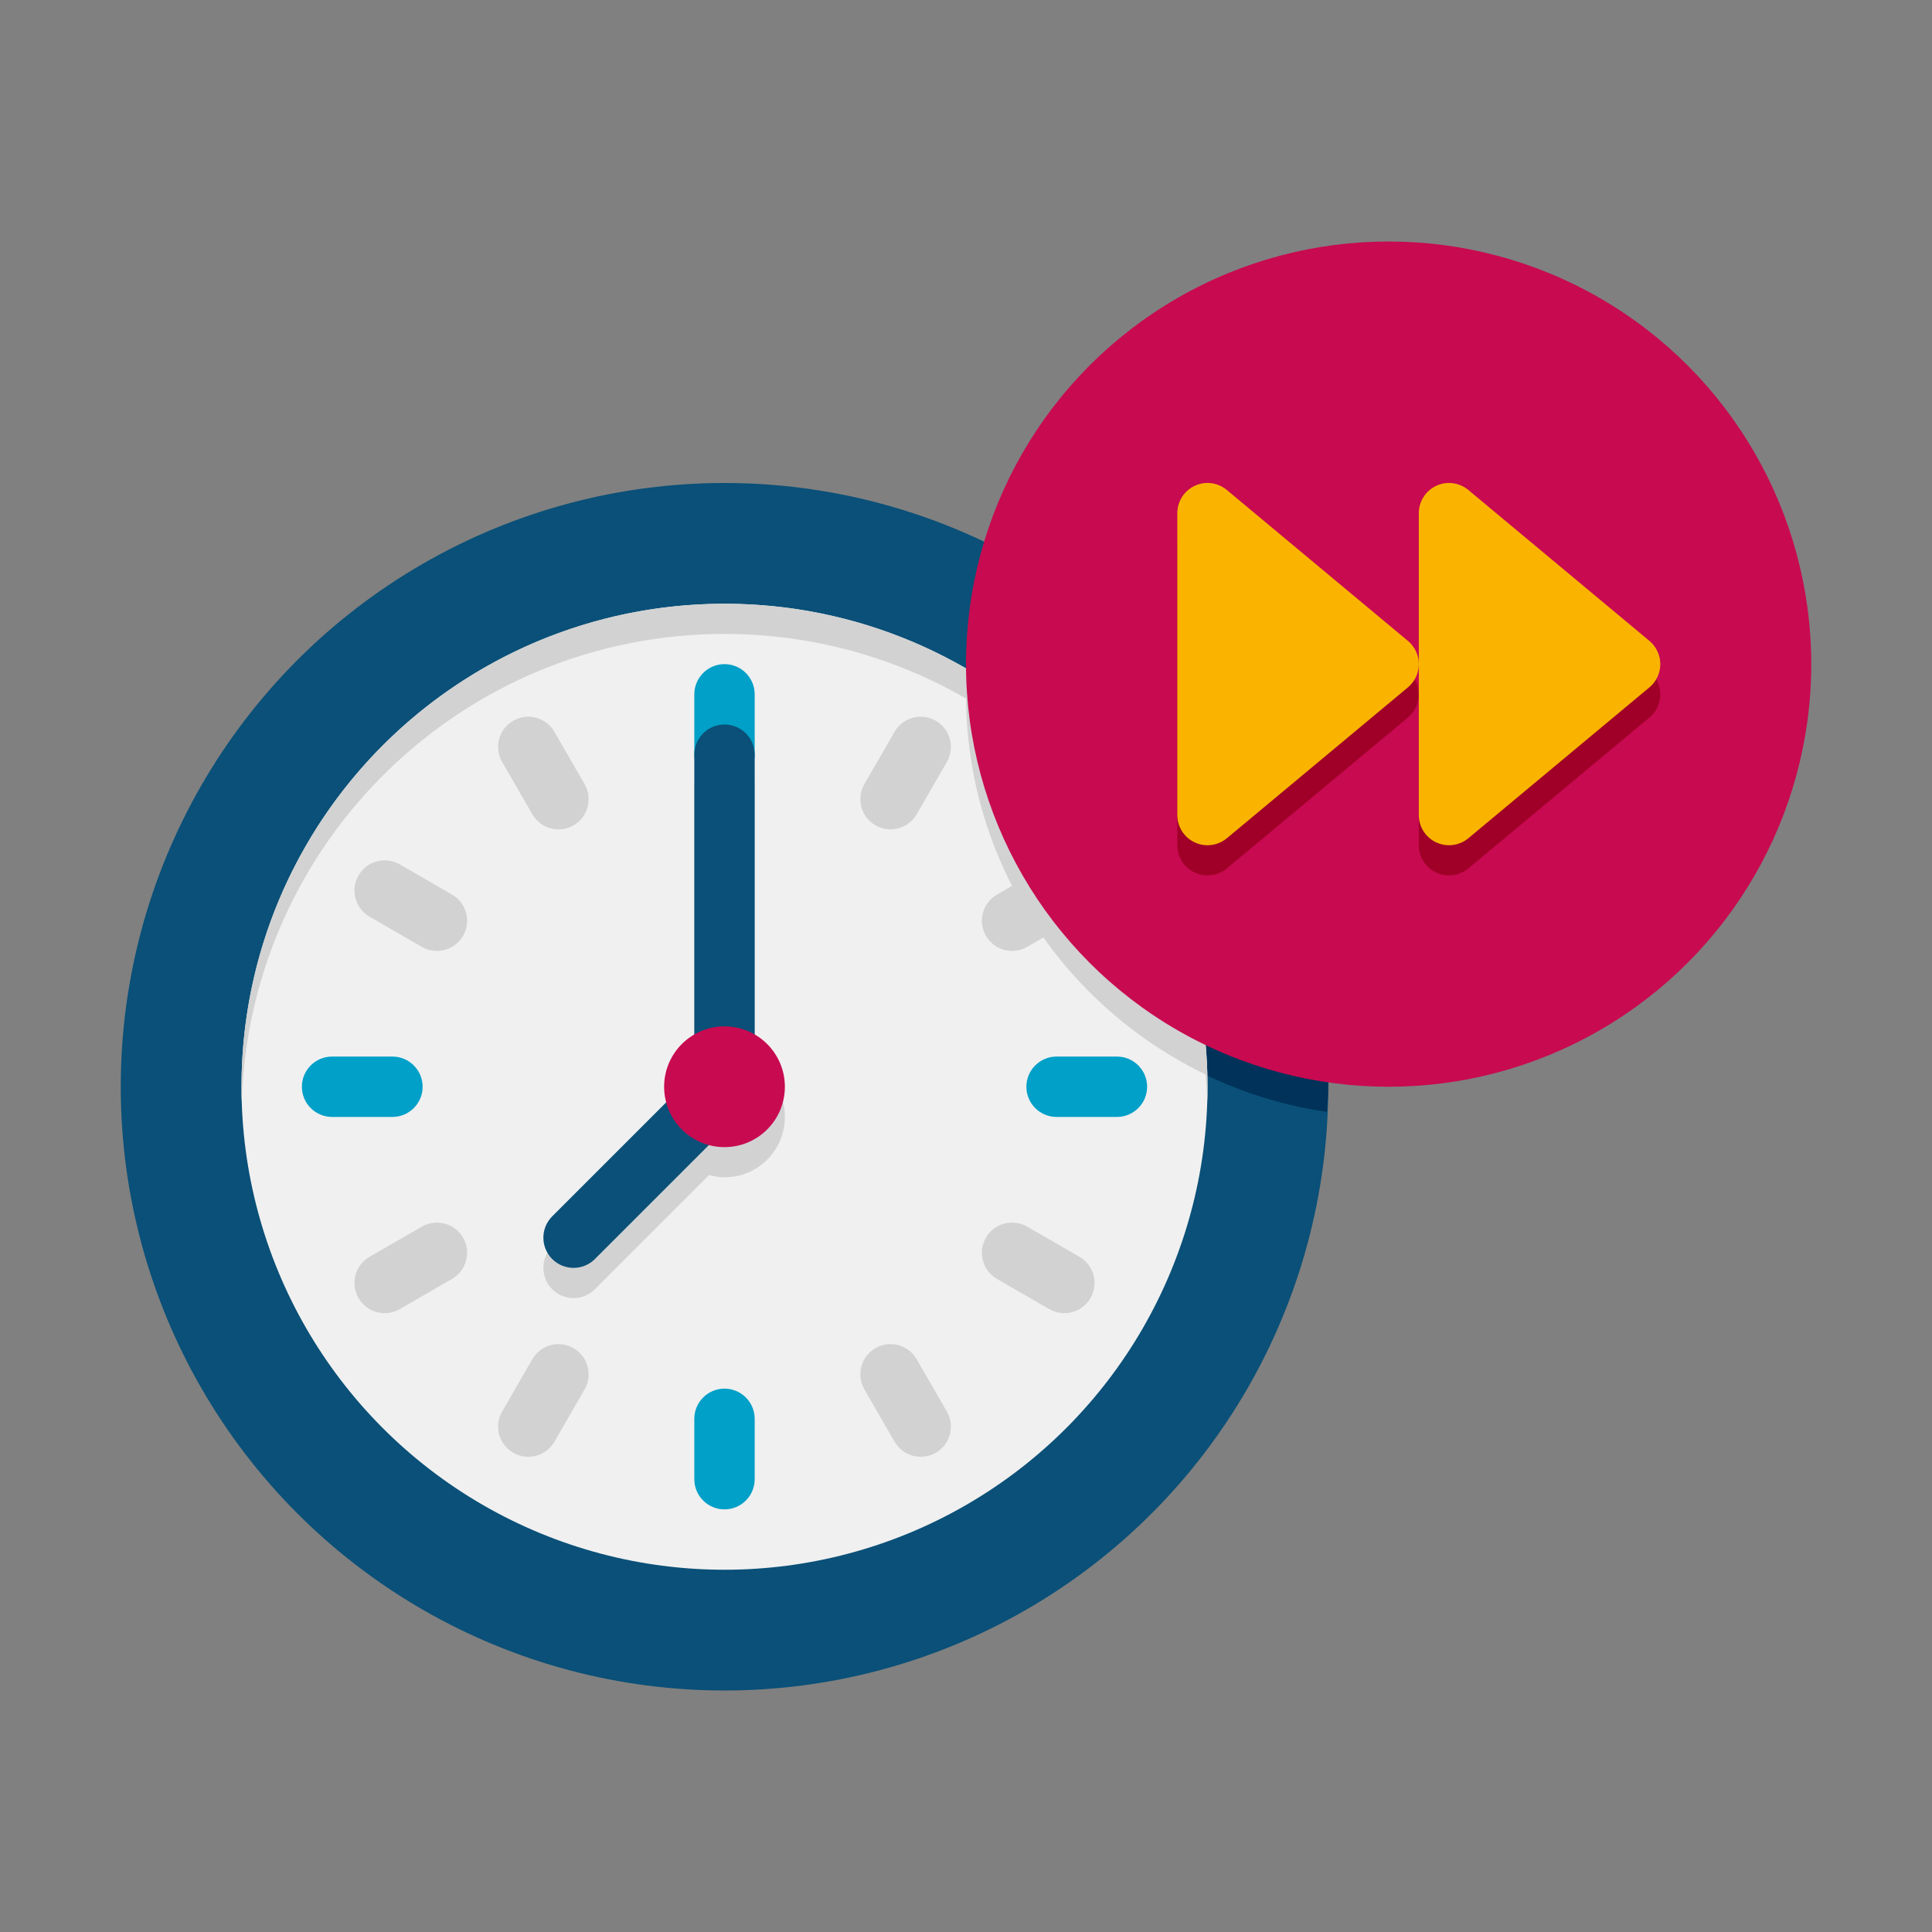 <svg height="512" viewBox="0 0 64 64" width="512" xmlns="http://www.w3.org/2000/svg"><rect x="0" y="0" width="64" height="64" fill="#808080" stroke="none"/><g id="Icons"><g><g><g><circle cx="24" cy="36" fill="#0a5078" r="20"/></g><g><path d="m32.896 18.107c-.569 1.525-.896 3.169-.896 4.893 0 7.036 5.197 12.844 11.958 13.834.011-.278.042-.552.042-.834 0-7.845-4.528-14.617-11.104-17.893z" fill="#00325a"/></g><g><circle cx="24" cy="36" fill="#f0f0f0" r="16"/></g><g><path d="m39.98 35.613c-.138-5.739-3.291-10.72-7.942-13.431-.016.271-.038.542-.038.818 0 5.573 3.266 10.364 7.98 12.613z" fill="#d2d2d2"/></g><g><path d="m24 21c8.669 0 15.728 6.895 15.992 15.5.005-.166.008-.333.008-.5 0-8.837-7.163-16-16-16s-16 7.163-16 16c0 .167.003.334.008.5.264-8.605 7.323-15.5 15.992-15.5z" fill="#d2d2d2"/></g><g><path d="m18.293 41.293 3.781-3.781c-.043-.165-.074-.334-.074-.512 0-.738.405-1.376 1-1.723v-9.277c0-.552.448-1 1-1s1 .448 1 1v9.277c.595.346 1 .984 1 1.723 0 1.105-.895 2-2 2-.178 0-.347-.031-.512-.074l-3.781 3.781c-.195.195-.451.293-.707.293s-.512-.098-.707-.293c-.391-.391-.391-1.023 0-1.414z" fill="#d2d2d2"/></g><g><path d="m24 26c-.552 0-1-.448-1-1v-2c0-.552.448-1 1-1 .552 0 1 .448 1 1v2c0 .552-.448 1-1 1z" fill="#00a0c8"/></g><g><path d="m24 50c-.552 0-1-.448-1-1v-2c0-.552.448-1 1-1 .552 0 1 .448 1 1v2c0 .552-.448 1-1 1z" fill="#00a0c8"/></g><g><path d="m14 36c0 .552-.448 1-1 1h-2c-.552 0-1-.448-1-1 0-.552.448-1 1-1h2c.552 0 1 .448 1 1z" fill="#00a0c8"/></g><g><path d="m38 36c0 .552-.448 1-1 1h-2c-.552 0-1-.448-1-1 0-.552.448-1 1-1h2c.552 0 1 .448 1 1z" fill="#00a0c8"/></g><g><path d="m29 27.34c-.478-.276-.642-.888-.366-1.366l1-1.732c.276-.479.888-.642 1.366-.366.478.276.642.888.366 1.366l-1 1.732c-.276.478-.888.642-1.366.366z" fill="#d2d2d2"/></g><g><path d="m17 48.124c-.478-.276-.642-.888-.366-1.366l1-1.732c.276-.478.888-.642 1.366-.366.478.276.642.888.366 1.366l-1 1.732c-.276.479-.888.642-1.366.366z" fill="#d2d2d2"/></g><g><path d="m15.34 31c-.276.478-.888.642-1.366.366l-1.732-1c-.479-.276-.642-.888-.366-1.366.276-.478.888-.642 1.366-.366l1.732 1c.478.276.642.888.366 1.366z" fill="#d2d2d2"/></g><g><path d="m36.124 43c-.276.478-.888.642-1.366.366l-1.732-1c-.478-.276-.642-.888-.366-1.366.276-.478.888-.642 1.366-.366l1.732 1c.479.276.642.888.366 1.366z" fill="#d2d2d2"/></g><g><path d="m32.66 31c-.276-.478-.112-1.09.366-1.366l1.732-1c.478-.276 1.09-.112 1.366.366.276.478.112 1.09-.366 1.366l-1.732 1c-.478.276-1.09.112-1.366-.366z" fill="#d2d2d2"/></g><g><path d="m11.876 43c-.276-.478-.112-1.09.366-1.366l1.732-1c.478-.276 1.09-.112 1.366.366.276.478.112 1.09-.366 1.366l-1.732 1c-.479.276-1.09.112-1.366-.366z" fill="#d2d2d2"/></g><g><path d="m19 27.34c-.478.276-1.09.112-1.366-.366l-1-1.732c-.276-.478-.112-1.09.366-1.366.478-.276 1.09-.112 1.366.366l1 1.732c.276.478.112 1.09-.366 1.366z" fill="#d2d2d2"/></g><g><path d="m31 48.124c-.478.276-1.09.112-1.366-.366l-1-1.732c-.276-.478-.112-1.09.366-1.366.478-.276 1.09-.112 1.366.366l1 1.732c.276.479.112 1.09-.366 1.366z" fill="#d2d2d2"/></g><g><path d="m19 42c-.256 0-.512-.098-.707-.293-.391-.391-.391-1.023 0-1.414l4.707-4.707v-10.586c0-.553.448-1 1-1s1 .447 1 1v11c0 .266-.105.52-.293.707l-5 5c-.195.195-.451.293-.707.293z" fill="#0a5078"/></g><g><circle cx="24" cy="36" fill="#c80a50" r="2"/></g></g><g><circle cx="46" cy="22" fill="#c80a50" r="14"/></g><g fill="#a00028"><path d="m46.64 22.231-6-5c-.298-.249-.714-.302-1.064-.137-.351.165-.576.518-.576.906v10c0 .388.225.741.576.905.135.064.28.095.424.095.229 0 .457-.079.64-.231l6-5c.228-.191.36-.472.36-.769s-.132-.578-.36-.769z"/><path d="m54.64 22.231-6-5c-.298-.249-.714-.302-1.064-.137-.351.165-.576.518-.576.906v10c0 .388.225.741.576.905.135.064.28.095.424.095.229 0 .457-.079.64-.231l6-5c.228-.191.36-.472.36-.769s-.132-.578-.36-.769z"/></g><g fill="#fab400"><path d="m46.64 21.231-6-5c-.298-.248-.714-.303-1.064-.137-.351.165-.576.518-.576.906v10c0 .388.225.741.576.905.135.064.28.095.424.095.229 0 .457-.079.64-.231l6-5c.228-.191.36-.472.36-.769s-.132-.578-.36-.769z"/><path d="m54.64 21.231-6-5c-.298-.248-.714-.303-1.064-.137-.351.165-.576.518-.576.906v10c0 .388.225.741.576.905.135.064.28.095.424.095.229 0 .457-.079.64-.231l6-5c.228-.191.36-.472.36-.769s-.132-.578-.36-.769z"/></g></g></g></svg>